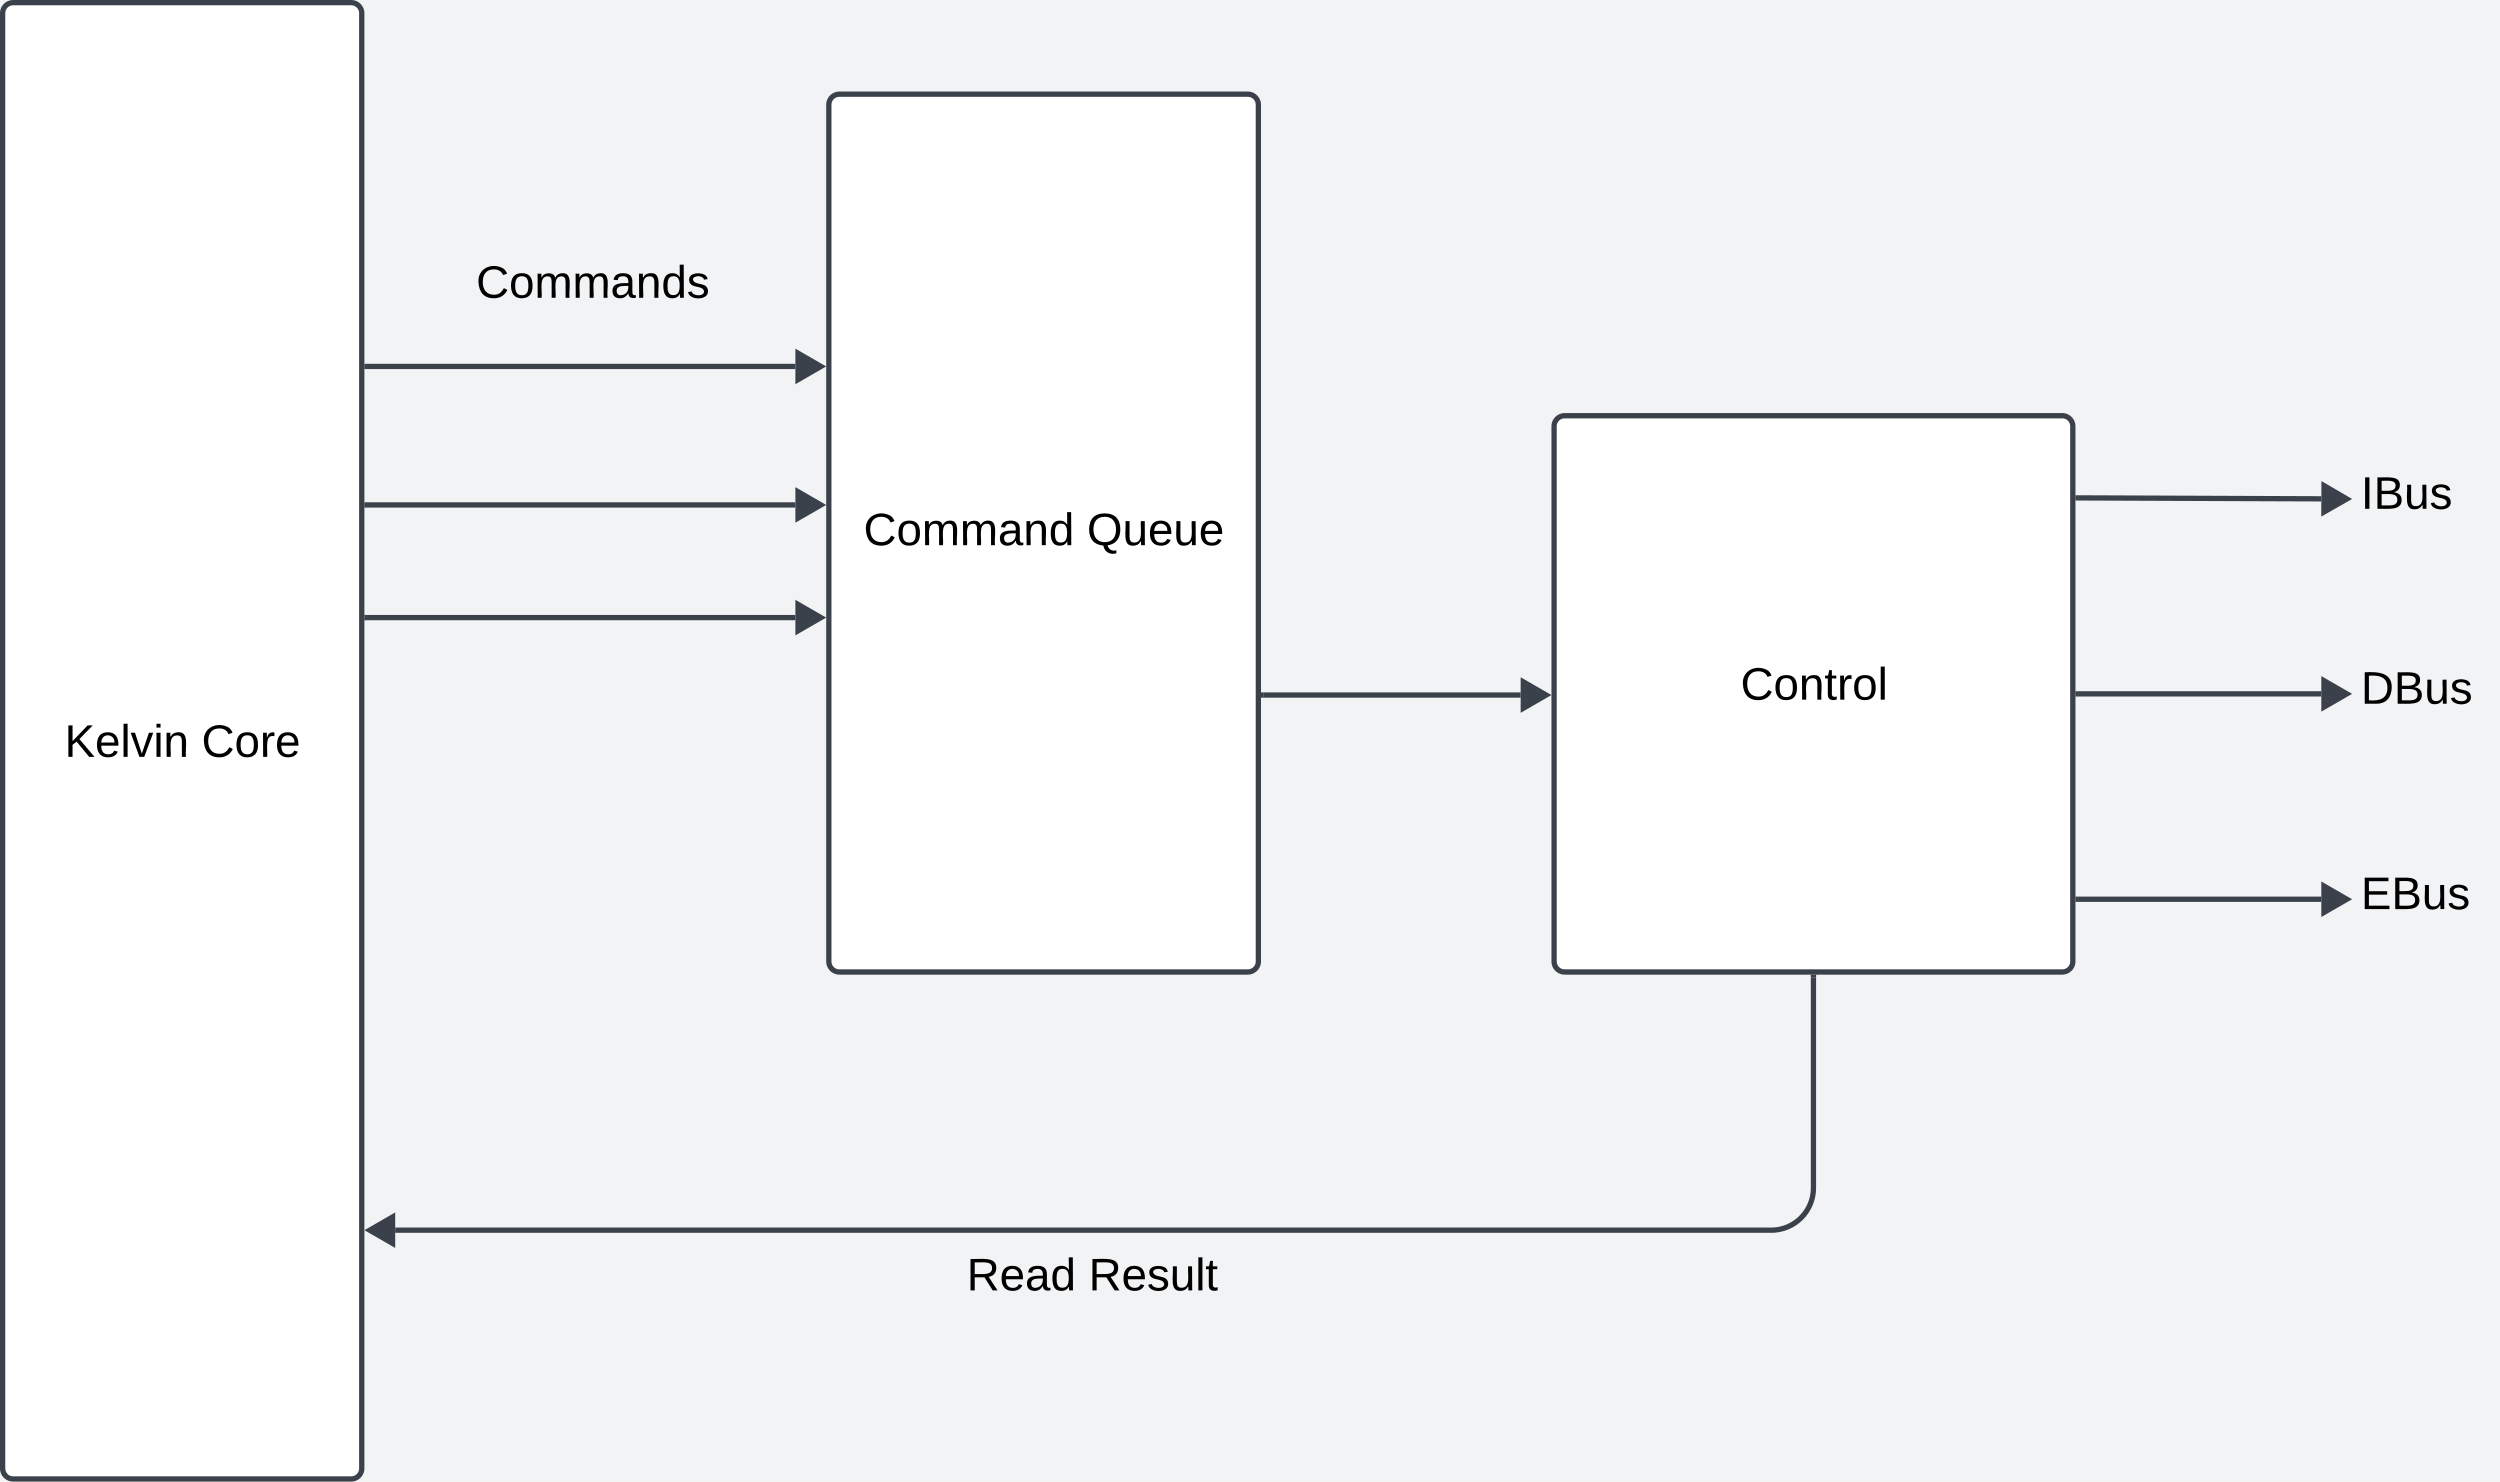 <svg xmlns="http://www.w3.org/2000/svg" xmlns:xlink="http://www.w3.org/1999/xlink" xmlns:lucid="lucid" width="1420.17" height="841.67"><g transform="translate(-397.167 -197.167)" lucid:page-tab-id="0_0"><path d="M0 0h2000v1500H0z" fill="#f2f3f5"/><path d="M868 256.67a6 6 0 0 1 6-6h232a6 6 0 0 1 6 6v486.66a6 6 0 0 1-6 6H874a6 6 0 0 1-6-6z" stroke="#3a414a" stroke-width="3" fill="#fff"/><use xlink:href="#a" transform="matrix(1,0,0,1,880.2,275.6) translate(7.553 231.269)"/><use xlink:href="#b" transform="matrix(1,0,0,1,880.2,275.6) translate(134.447 231.269)"/><path d="M1280 439.33a6 6 0 0 1 6-6h282.67a6 6 0 0 1 6 6v304a6 6 0 0 1-6 6H1286a6 6 0 0 1-6-6z" stroke="#3a414a" stroke-width="3" fill="#fff"/><use xlink:href="#c" transform="matrix(1,0,0,1,1294.733,449.133) translate(91.219 145.488)"/><path d="M1577.67 480l138.17.54" stroke="#3a414a" stroke-width="3" fill="none"/><path d="M1577.7 478.53v2.95h-1.53v-2.96z" stroke="#3a414a" stroke-width=".05" fill="#3a414a"/><path d="M1730.33 480.6l-13.02 7.44.07-15z" stroke="#3a414a" stroke-width="3" fill="#3a414a"/><path d="M1577.67 591.33h138.17" stroke="#3a414a" stroke-width="3" fill="none"/><path d="M1577.7 592.8h-1.53v-2.94h1.53z" stroke="#3a414a" stroke-width=".05" fill="#3a414a"/><path d="M1730.33 591.33l-13 7.5v-15z" stroke="#3a414a" stroke-width="3" fill="#3a414a"/><path d="M1577.67 708h138.17" stroke="#3a414a" stroke-width="3" fill="none"/><path d="M1577.7 709.48h-1.53v-2.96h1.53z" stroke="#3a414a" stroke-width=".05" fill="#3a414a"/><path d="M1730.33 708l-13 7.5v-15z" stroke="#3a414a" stroke-width="3" fill="#3a414a"/><path d="M1733.33 466a6 6 0 0 1 6-6h72a6 6 0 0 1 6 6v29.2a6 6 0 0 1-6 6h-72a6 6 0 0 1-6-6z" fill="none"/><use xlink:href="#d" transform="matrix(1,0,0,1,1738.333,465) translate(0 21.2)"/><path d="M1733.33 576.73a6 6 0 0 1 6-6h72a6 6 0 0 1 6 6v29.2a6 6 0 0 1-6 6h-72a6 6 0 0 1-6-6z" fill="none"/><use xlink:href="#e" transform="matrix(1,0,0,1,1738.333,575.728) translate(0 21.2)"/><path d="M1733.33 693.4a6 6 0 0 1 6-6h72a6 6 0 0 1 6 6v29.2a6 6 0 0 1-6 6h-72a6 6 0 0 1-6-6z" fill="none"/><use xlink:href="#f" transform="matrix(1,0,0,1,1738.333,692.395) translate(0 21.2)"/><path d="M1115 592h146" stroke="#3a414a" stroke-width="3" fill="none"/><path d="M1115.04 593.48h-1.54v-2.96h1.54z" stroke="#3a414a" stroke-width=".05" fill="#3a414a"/><path d="M1275.5 592l-13 7.5v-15z" stroke="#3a414a" stroke-width="3" fill="#3a414a"/><path d="M605.67 405.33H849" stroke="#3a414a" stroke-width="3" fill="none"/><path d="M605.7 406.8h-1.53v-2.94h1.54z" stroke="#3a414a" stroke-width=".05" fill="#3a414a"/><path d="M863.5 405.33l-13 7.5v-15z" stroke="#3a414a" stroke-width="3" fill="#3a414a"/><path d="M605.67 484H849" stroke="#3a414a" stroke-width="3" fill="none"/><path d="M605.7 485.48h-1.53v-2.96h1.54z" stroke="#3a414a" stroke-width=".05" fill="#3a414a"/><path d="M863.5 484l-13 7.5v-15z" stroke="#3a414a" stroke-width="3" fill="#3a414a"/><path d="M605.67 548H849" stroke="#3a414a" stroke-width="3" fill="none"/><path d="M605.7 549.48h-1.53v-2.96h1.54z" stroke="#3a414a" stroke-width=".05" fill="#3a414a"/><path d="M863.5 548l-13 7.5v-15z" stroke="#3a414a" stroke-width="3" fill="#3a414a"/><path d="M662.67 346.12a6 6 0 0 1 6-6h234.66a6 6 0 0 1 6 6v29.2a6 6 0 0 1-6 6H668.67a6 6 0 0 1-6-6z" fill="none"/><use xlink:href="#g" transform="matrix(1,0,0,1,667.667,345.123) translate(0 21.2)"/><path d="M1427.33 752.33V872a24 24 0 0 1-24 24H621.66" stroke="#3a414a" stroke-width="3" fill="none"/><path d="M1428.8 752.37h-2.94v-1.54h2.95z" stroke="#3a414a" stroke-width=".05" fill="#3a414a"/><path d="M607.17 896l13-7.5v15z" stroke="#3a414a" stroke-width="3" fill="#3a414a"/><path d="M941.33 910a6 6 0 0 1 6-6h308a6 6 0 0 1 6 6v29.2a6 6 0 0 1-6 6h-308a6 6 0 0 1-6-6z" fill="none"/><use xlink:href="#h" transform="matrix(1,0,0,1,946.333,909) translate(0 21.2)"/><use xlink:href="#i" transform="matrix(1,0,0,1,946.333,909) translate(69.261 21.2)"/><path d="M398.67 204.67a6 6 0 0 1 6-6h192a6 6 0 0 1 6 6v826.66a6 6 0 0 1-6 6h-192a6 6 0 0 1-6-6z" stroke="#3a414a" stroke-width="3" fill="#fff"/><g><use xlink:href="#j" transform="matrix(1,0,0,1,408.867,240.6) translate(24.978 386.503)"/><use xlink:href="#k" transform="matrix(1,0,0,1,408.867,240.6) translate(102.833 386.503)"/></g><defs><path d="M212-179c-10-28-35-45-73-45-59 0-87 40-87 99 0 60 29 101 89 101 43 0 62-24 78-52l27 14C228-24 195 4 139 4 59 4 22-46 18-125c-6-104 99-153 187-111 19 9 31 26 39 46" id="l"/><path d="M100-194c62-1 85 37 85 99 1 63-27 99-86 99S16-35 15-95c0-66 28-99 85-99zM99-20c44 1 53-31 53-75 0-43-8-75-51-75s-53 32-53 75 10 74 51 75" id="m"/><path d="M210-169c-67 3-38 105-44 169h-31v-121c0-29-5-50-35-48C34-165 62-65 56 0H25l-1-190h30c1 10-1 24 2 32 10-44 99-50 107 0 11-21 27-35 58-36 85-2 47 119 55 194h-31v-121c0-29-5-49-35-48" id="n"/><path d="M141-36C126-15 110 5 73 4 37 3 15-17 15-53c-1-64 63-63 125-63 3-35-9-54-41-54-24 1-41 7-42 31l-33-3c5-37 33-52 76-52 45 0 72 20 72 64v82c-1 20 7 32 28 27v20c-31 9-61-2-59-35zM48-53c0 20 12 33 32 33 41-3 63-29 60-74-43 2-92-5-92 41" id="o"/><path d="M117-194c89-4 53 116 60 194h-32v-121c0-31-8-49-39-48C34-167 62-67 57 0H25l-1-190h30c1 10-1 24 2 32 11-22 29-35 61-36" id="p"/><path d="M85-194c31 0 48 13 60 33l-1-100h32l1 261h-30c-2-10 0-23-3-31C134-8 116 4 85 4 32 4 16-35 15-94c0-66 23-100 70-100zm9 24c-40 0-46 34-46 75 0 40 6 74 45 74 42 0 51-32 51-76 0-42-9-74-50-73" id="q"/><g id="a"><use transform="matrix(0.072,0,0,0.072,0,0)" xlink:href="#l"/><use transform="matrix(0.072,0,0,0.072,18.706,0)" xlink:href="#m"/><use transform="matrix(0.072,0,0,0.072,33.15,0)" xlink:href="#n"/><use transform="matrix(0.072,0,0,0.072,54.744,0)" xlink:href="#n"/><use transform="matrix(0.072,0,0,0.072,76.339,0)" xlink:href="#o"/><use transform="matrix(0.072,0,0,0.072,90.783,0)" xlink:href="#p"/><use transform="matrix(0.072,0,0,0.072,105.228,0)" xlink:href="#q"/></g><path d="M140-251c81 0 123 46 123 126C263-53 228-8 163 1c7 30 30 48 69 40v23c-55 16-95-15-103-61C56-3 17-48 17-125c0-80 42-126 123-126zm0 227c63 0 89-41 89-101s-29-99-89-99c-61 0-89 39-89 99S79-25 140-24" id="r"/><path d="M84 4C-5 8 30-112 23-190h32v120c0 31 7 50 39 49 72-2 45-101 50-169h31l1 190h-30c-1-10 1-25-2-33-11 22-28 36-60 37" id="s"/><path d="M100-194c63 0 86 42 84 106H49c0 40 14 67 53 68 26 1 43-12 49-29l28 8c-11 28-37 45-77 45C44 4 14-33 15-96c1-61 26-98 85-98zm52 81c6-60-76-77-97-28-3 7-6 17-6 28h103" id="t"/><g id="b"><use transform="matrix(0.072,0,0,0.072,0,0)" xlink:href="#r"/><use transform="matrix(0.072,0,0,0.072,20.222,0)" xlink:href="#s"/><use transform="matrix(0.072,0,0,0.072,34.667,0)" xlink:href="#t"/><use transform="matrix(0.072,0,0,0.072,49.111,0)" xlink:href="#s"/><use transform="matrix(0.072,0,0,0.072,63.556,0)" xlink:href="#t"/></g><path d="M59-47c-2 24 18 29 38 22v24C64 9 27 4 27-40v-127H5v-23h24l9-43h21v43h35v23H59v120" id="u"/><path d="M114-163C36-179 61-72 57 0H25l-1-190h30c1 12-1 29 2 39 6-27 23-49 58-41v29" id="v"/><path d="M24 0v-261h32V0H24" id="w"/><g id="c"><use transform="matrix(0.072,0,0,0.072,0,0)" xlink:href="#l"/><use transform="matrix(0.072,0,0,0.072,18.706,0)" xlink:href="#m"/><use transform="matrix(0.072,0,0,0.072,33.15,0)" xlink:href="#p"/><use transform="matrix(0.072,0,0,0.072,47.594,0)" xlink:href="#u"/><use transform="matrix(0.072,0,0,0.072,54.817,0)" xlink:href="#v"/><use transform="matrix(0.072,0,0,0.072,63.411,0)" xlink:href="#m"/><use transform="matrix(0.072,0,0,0.072,77.856,0)" xlink:href="#w"/></g><path d="M33 0v-248h34V0H33" id="x"/><path d="M160-131c35 5 61 23 61 61C221 17 115-2 30 0v-248c76 3 177-17 177 60 0 33-19 50-47 57zm-97-11c50-1 110 9 110-42 0-47-63-36-110-37v79zm0 115c55-2 124 14 124-45 0-56-70-42-124-44v89" id="y"/><path d="M135-143c-3-34-86-38-87 0 15 53 115 12 119 90S17 21 10-45l28-5c4 36 97 45 98 0-10-56-113-15-118-90-4-57 82-63 122-42 12 7 21 19 24 35" id="z"/><g id="d"><use transform="matrix(0.072,0,0,0.072,0,0)" xlink:href="#x"/><use transform="matrix(0.072,0,0,0.072,7.222,0)" xlink:href="#y"/><use transform="matrix(0.072,0,0,0.072,24.556,0)" xlink:href="#s"/><use transform="matrix(0.072,0,0,0.072,39,0)" xlink:href="#z"/></g><path d="M30-248c118-7 216 8 213 122C240-48 200 0 122 0H30v-248zM63-27c89 8 146-16 146-99s-60-101-146-95v194" id="A"/><g id="e"><use transform="matrix(0.072,0,0,0.072,0,0)" xlink:href="#A"/><use transform="matrix(0.072,0,0,0.072,18.706,0)" xlink:href="#y"/><use transform="matrix(0.072,0,0,0.072,36.039,0)" xlink:href="#s"/><use transform="matrix(0.072,0,0,0.072,50.483,0)" xlink:href="#z"/></g><path d="M30 0v-248h187v28H63v79h144v27H63v87h162V0H30" id="B"/><g id="f"><use transform="matrix(0.072,0,0,0.072,0,0)" xlink:href="#B"/><use transform="matrix(0.072,0,0,0.072,17.333,0)" xlink:href="#y"/><use transform="matrix(0.072,0,0,0.072,34.667,0)" xlink:href="#s"/><use transform="matrix(0.072,0,0,0.072,49.111,0)" xlink:href="#z"/></g><g id="g"><use transform="matrix(0.072,0,0,0.072,0,0)" xlink:href="#l"/><use transform="matrix(0.072,0,0,0.072,18.706,0)" xlink:href="#m"/><use transform="matrix(0.072,0,0,0.072,33.15,0)" xlink:href="#n"/><use transform="matrix(0.072,0,0,0.072,54.744,0)" xlink:href="#n"/><use transform="matrix(0.072,0,0,0.072,76.339,0)" xlink:href="#o"/><use transform="matrix(0.072,0,0,0.072,90.783,0)" xlink:href="#p"/><use transform="matrix(0.072,0,0,0.072,105.228,0)" xlink:href="#q"/><use transform="matrix(0.072,0,0,0.072,119.672,0)" xlink:href="#z"/></g><path d="M233-177c-1 41-23 64-60 70L243 0h-38l-65-103H63V0H30v-248c88 3 205-21 203 71zM63-129c60-2 137 13 137-47 0-61-80-42-137-45v92" id="C"/><g id="h"><use transform="matrix(0.072,0,0,0.072,0,0)" xlink:href="#C"/><use transform="matrix(0.072,0,0,0.072,18.706,0)" xlink:href="#t"/><use transform="matrix(0.072,0,0,0.072,33.15,0)" xlink:href="#o"/><use transform="matrix(0.072,0,0,0.072,47.594,0)" xlink:href="#q"/></g><g id="i"><use transform="matrix(0.072,0,0,0.072,0,0)" xlink:href="#C"/><use transform="matrix(0.072,0,0,0.072,18.706,0)" xlink:href="#t"/><use transform="matrix(0.072,0,0,0.072,33.15,0)" xlink:href="#z"/><use transform="matrix(0.072,0,0,0.072,46.15,0)" xlink:href="#s"/><use transform="matrix(0.072,0,0,0.072,60.594,0)" xlink:href="#w"/><use transform="matrix(0.072,0,0,0.072,66.3,0)" xlink:href="#u"/></g><path d="M194 0L95-120 63-95V0H30v-248h33v124l119-124h40L117-140 236 0h-42" id="D"/><path d="M108 0H70L1-190h34L89-25l56-165h34" id="E"/><path d="M24-231v-30h32v30H24zM24 0v-190h32V0H24" id="F"/><g id="j"><use transform="matrix(0.072,0,0,0.072,0,0)" xlink:href="#D"/><use transform="matrix(0.072,0,0,0.072,17.333,0)" xlink:href="#t"/><use transform="matrix(0.072,0,0,0.072,31.778,0)" xlink:href="#w"/><use transform="matrix(0.072,0,0,0.072,37.483,0)" xlink:href="#E"/><use transform="matrix(0.072,0,0,0.072,50.483,0)" xlink:href="#F"/><use transform="matrix(0.072,0,0,0.072,56.189,0)" xlink:href="#p"/></g><g id="k"><use transform="matrix(0.072,0,0,0.072,0,0)" xlink:href="#l"/><use transform="matrix(0.072,0,0,0.072,18.706,0)" xlink:href="#m"/><use transform="matrix(0.072,0,0,0.072,33.15,0)" xlink:href="#v"/><use transform="matrix(0.072,0,0,0.072,41.744,0)" xlink:href="#t"/></g></defs></g></svg>